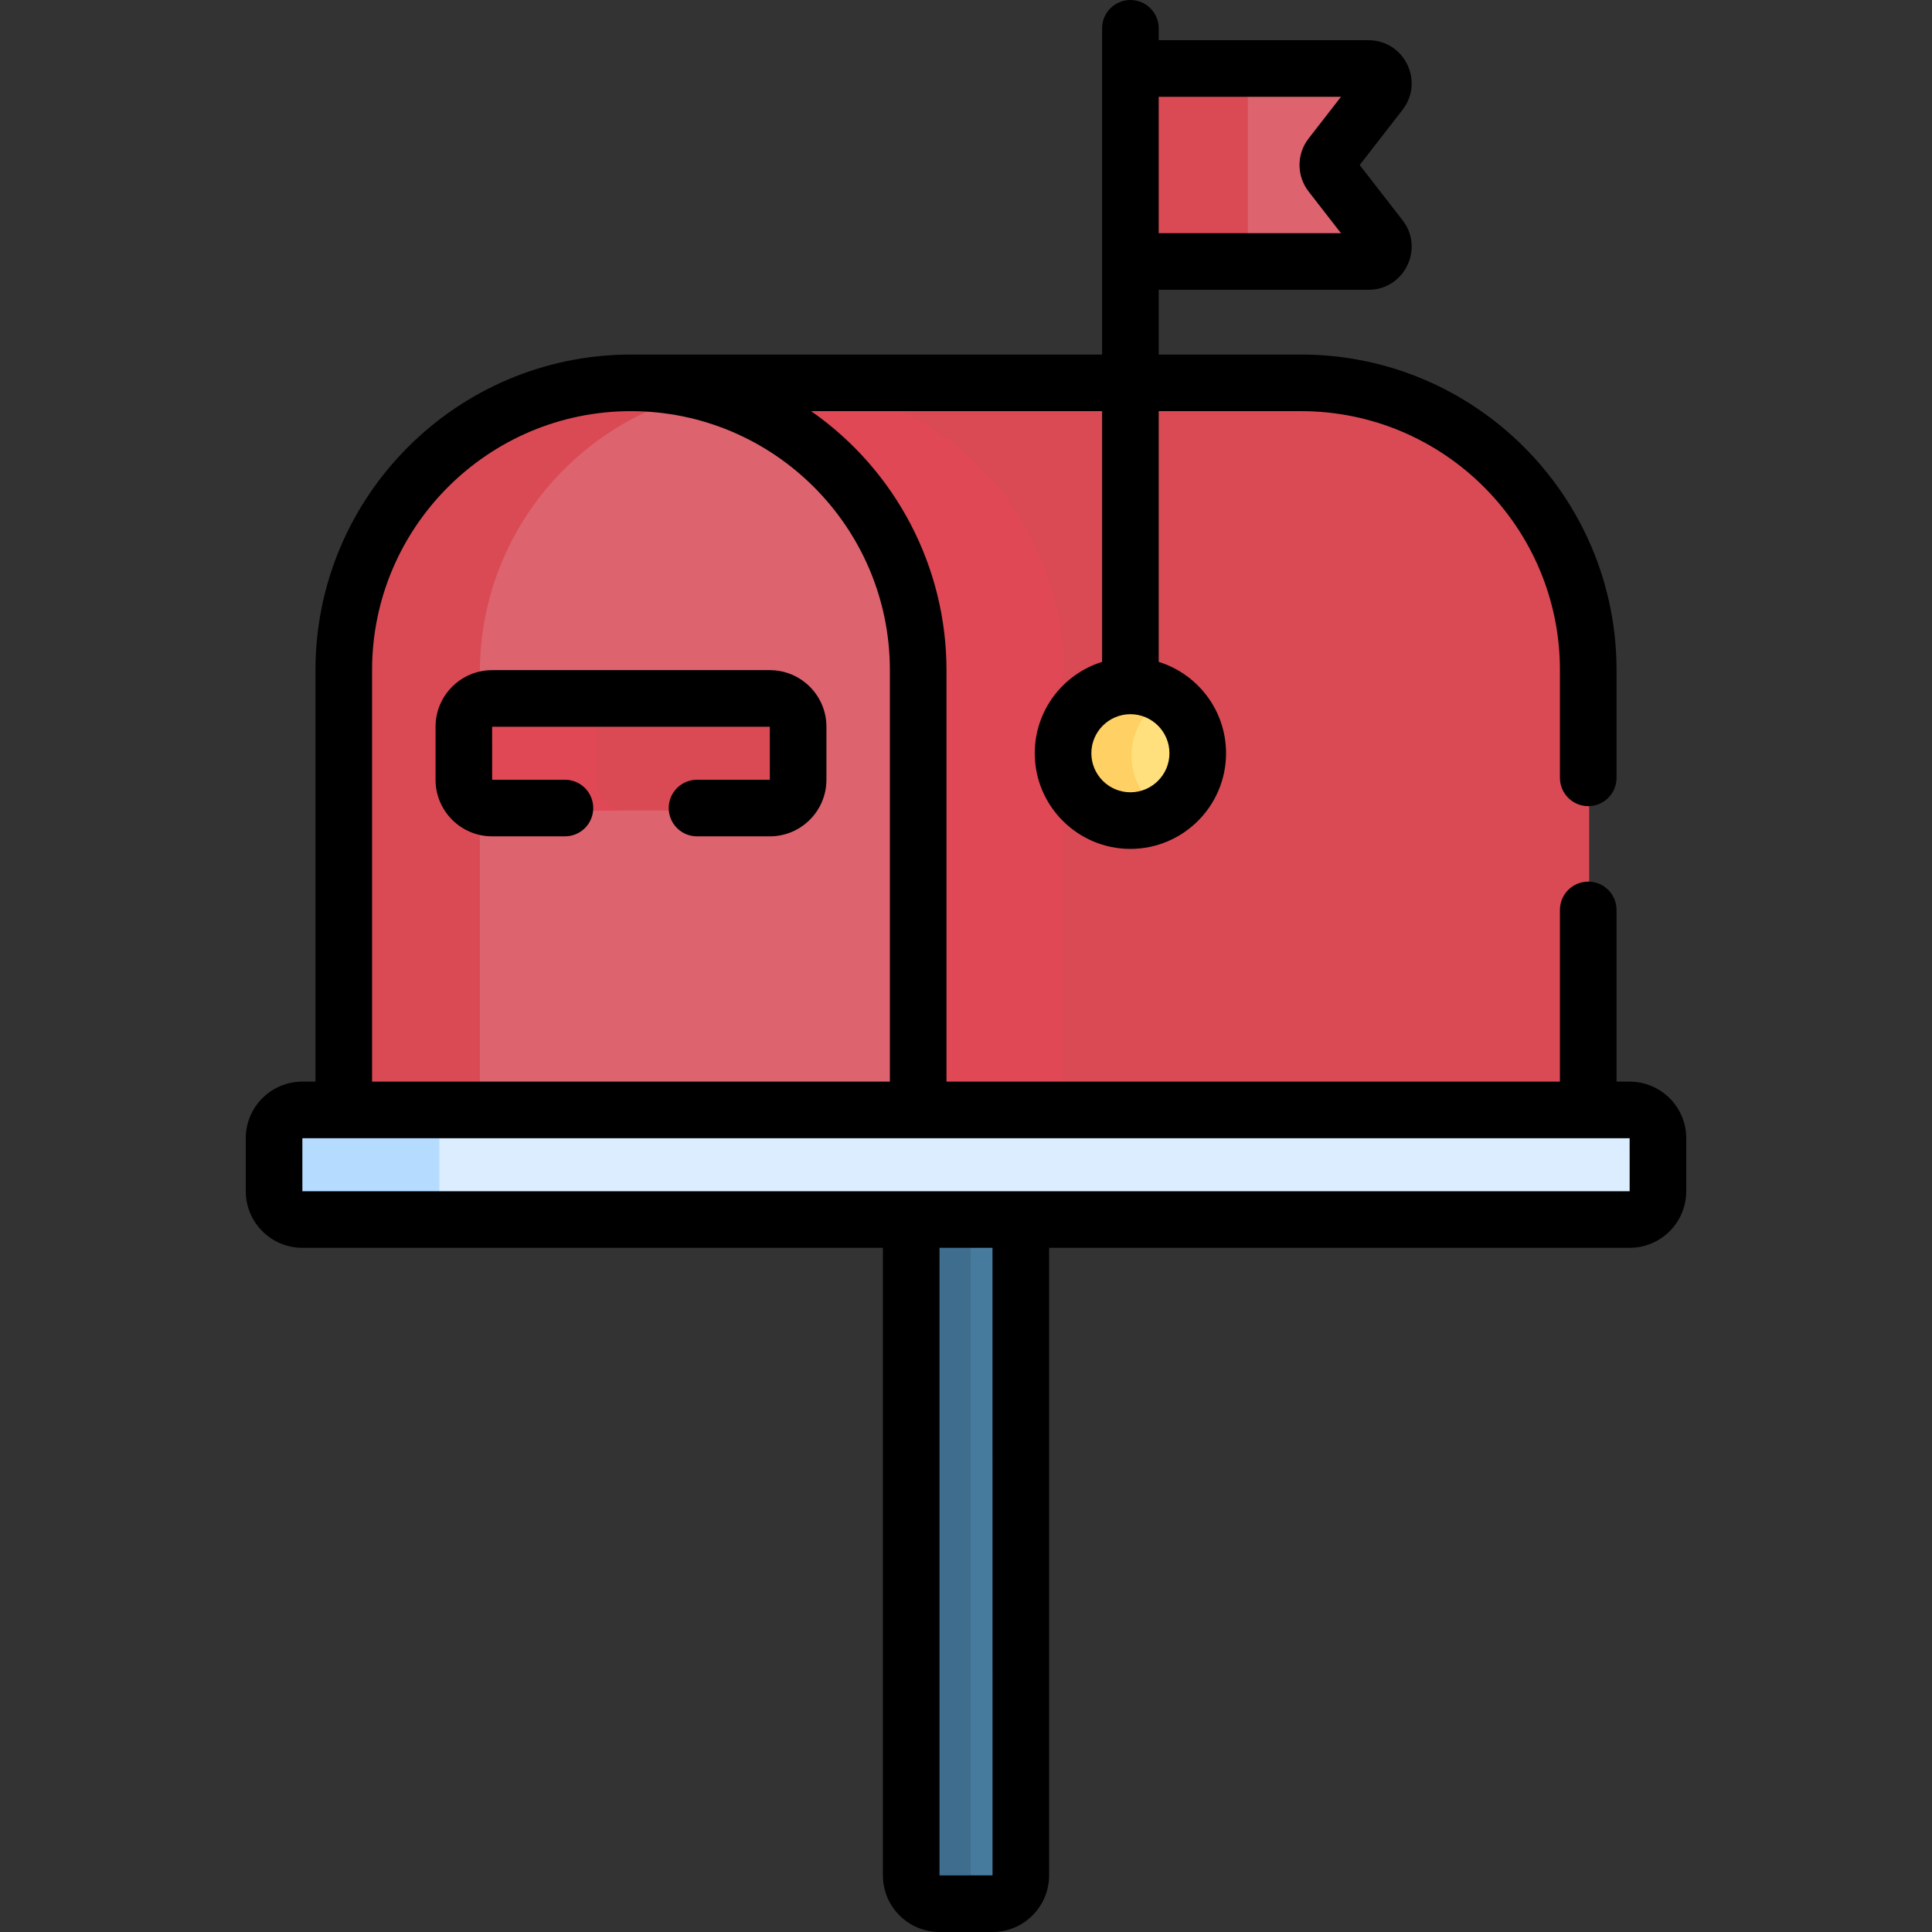 <svg id="Capa_1" enable-background="new 0 0 511.998 511.998" height="512" viewBox="0 0 511.998 511.998" width="512" xmlns="http://www.w3.org/2000/svg"><rect x="0" y="0" width="511.998" height="511.998" fill="#333333" stroke="none"/><g><g><path d="m345.03 102.096c-75.25 0-93.521 0-177.569 0v14.042l59.137 178.641 16.974 9h177.569v-125.571c0-42.035-34.076-76.112-76.111-76.112z" fill="#da4a54"/><path d="m281.966 177.914c0-37.935-27.435-69.441-63.54-75.818-14.321 0-30.734 0-50.965 0v14.042l59.137 178.641 16.974 9h38.393v-125.865z" fill="#df4854"/><path d="m352.956 46.779c-1.102-1.42-1.102-3.406 0-4.826l13.052-16.812c2.007-2.585.165-6.348-3.109-6.348h-63.087v51.147h63.088c3.273 0 5.115-3.763 3.108-6.348z" fill="#dd636e"/><path d="m299.813 18.792h30.858v51.147h-30.858z" fill="#da4a54"/><g><g><path d="m241.723 315.824v181.816c0 4.14 3.356 7.496 7.496 7.496h14.053c4.139 0 7.496-3.356 7.496-7.496v-181.816z" fill="#477b9e"/></g></g><path d="m257.245 497.64v-181.816h-15.522v181.816c0 4.14 3.356 7.496 7.496 7.496h14.053c.248 0 .493-.014.735-.037-3.795-.37-6.762-3.567-6.762-7.459z" fill="#3f6d8e"/><path d="m167.461 102.096c-42.035 0-76.112 34.076-76.112 76.112v125.571h152.223v-125.571c0-42.035-34.076-76.112-76.111-76.112z" fill="#dd636e"/><path d="m185.369 104.236c-5.745-1.386-11.738-2.139-17.909-2.139-42.035 0-76.112 34.076-76.112 76.112v125.571h35.817v-125.572c.001-35.864 24.814-65.916 58.204-73.972z" fill="#da4a54"/><path d="m211.755 207.281v-14.053c0-4.14-3.356-7.496-7.496-7.496h-73.597c-4.14 0-7.496 3.356-7.496 7.496v14.053c0 4.14 3.356 7.496 7.496 7.496h73.597c4.14 0 7.496-3.356 7.496-7.496z" fill="#da4a54"/><path d="m158.166 207.281v-14.053c0-4.14 3.356-7.496 7.496-7.496h-35c-4.14 0-7.496 3.356-7.496 7.496v14.053c0 4.14 3.356 7.496 7.496 7.496h35c-4.14 0-7.496-3.356-7.496-7.496z" fill="#df4854"/><path d="m432.117 294.779h-351.744c-4.14 0-7.496 3.356-7.496 7.496v14.053c0 4.14 3.356 7.496 7.496 7.496h351.744c4.14 0 7.496-3.356 7.496-7.496v-14.053c0-4.14-3.356-7.496-7.496-7.496z" fill="#dbedff"/><path d="m116.444 316.328v-14.053c0-4.14 3.356-7.496 7.496-7.496h-43.567c-4.14 0-7.496 3.356-7.496 7.496v14.053c0 4.14 3.356 7.496 7.496 7.496h43.567c-4.139 0-7.496-3.356-7.496-7.496z" fill="#b5dcff"/><circle cx="299.812" cy="200.254" fill="#ffe07d" r="17.847"/><path d="m299.86 200.254c0-6.557 3.594-12.303 8.9-15.405-2.637-1.542-5.689-2.442-8.948-2.442-9.816 0-17.847 8.031-17.847 17.847s8.031 17.847 17.847 17.847c3.259 0 6.311-.9 8.948-2.442-5.306-3.102-8.9-8.847-8.9-15.405z" fill="#ffd064"/></g><g><path d="m83.603 177.57v109.07h-3.477c-8.269 0-14.995 6.728-14.995 14.996v14.053c0 8.269 6.727 14.996 14.995 14.996h153.851v166.316c0 8.269 6.727 14.996 14.995 14.996h14.054c8.269 0 14.995-6.728 14.995-14.996v-166.315h153.85c8.269 0 14.996-6.728 14.996-14.996v-14.053c0-8.269-6.728-14.996-14.996-14.996h-3.476v-45.504c0-4.143-3.357-7.5-7.5-7.5s-7.5 3.357-7.5 7.5v45.504h-162.569v-109.071c0-27.042-13.175-52.772-35.876-68.612h77.116v66.445c-10.326 3.205-17.847 12.847-17.847 24.214 0 13.977 11.37 25.347 25.347 25.347s25.348-11.37 25.348-25.347c0-11.367-7.521-21.009-17.848-24.214v-66.445h37.718c37.832 0 68.611 30.779 68.611 68.612v28.566c0 4.143 3.357 7.5 7.5 7.5s7.5-3.357 7.5-7.5v-28.566c0-46.104-37.508-83.612-83.611-83.612h-37.718v-17.157h55.588c9.508 0 14.862-10.94 9.032-18.447l-11.355-14.626 11.354-14.625c5.834-7.51.474-18.448-9.031-18.448h-55.587v-3.155c0-4.143-3.357-7.5-7.5-7.5s-7.5 3.357-7.5 7.5v86.458h-124.853c-.013 0-.026.002-.039.002-46.085.021-83.572 37.52-83.572 83.61zm223.463-151.916h48.306l-8.588 11.062c-3.202 4.128-3.202 9.894 0 14.021 0 0 .001.001.001.002l8.587 11.061h-48.306zm-7.5 163.616c5.706 0 10.348 4.642 10.348 10.347s-4.642 10.347-10.348 10.347c-5.705 0-10.347-4.642-10.347-10.347s4.642-10.347 10.347-10.347zm-50.589 307.732v-166.316h14.044l.005 166.312zm182.89-195.361.004 14.045c-55.017.001 86.361-.001-351.739.004l-.005-14.049zm-264.653-192.682c37.832 0 68.611 30.779 68.611 68.611v109.07h-137.222v-109.07c0-37.832 30.779-68.611 68.611-68.611z"/><path d="m130.416 221.639h19.299c4.143 0 7.5-3.357 7.5-7.5s-3.357-7.5-7.5-7.5l-19.294.004-.005-14.049 73.593-.004.004 14.049h-19.298c-4.143 0-7.5 3.357-7.5 7.5s3.357 7.5 7.5 7.5h19.298c8.269 0 14.996-6.728 14.996-14.996v-14.053c0-8.269-6.728-14.996-14.996-14.996h-73.597c-8.269 0-14.995 6.728-14.995 14.996v14.053c-.001 8.268 6.726 14.996 14.995 14.996z"/></g></g></svg>